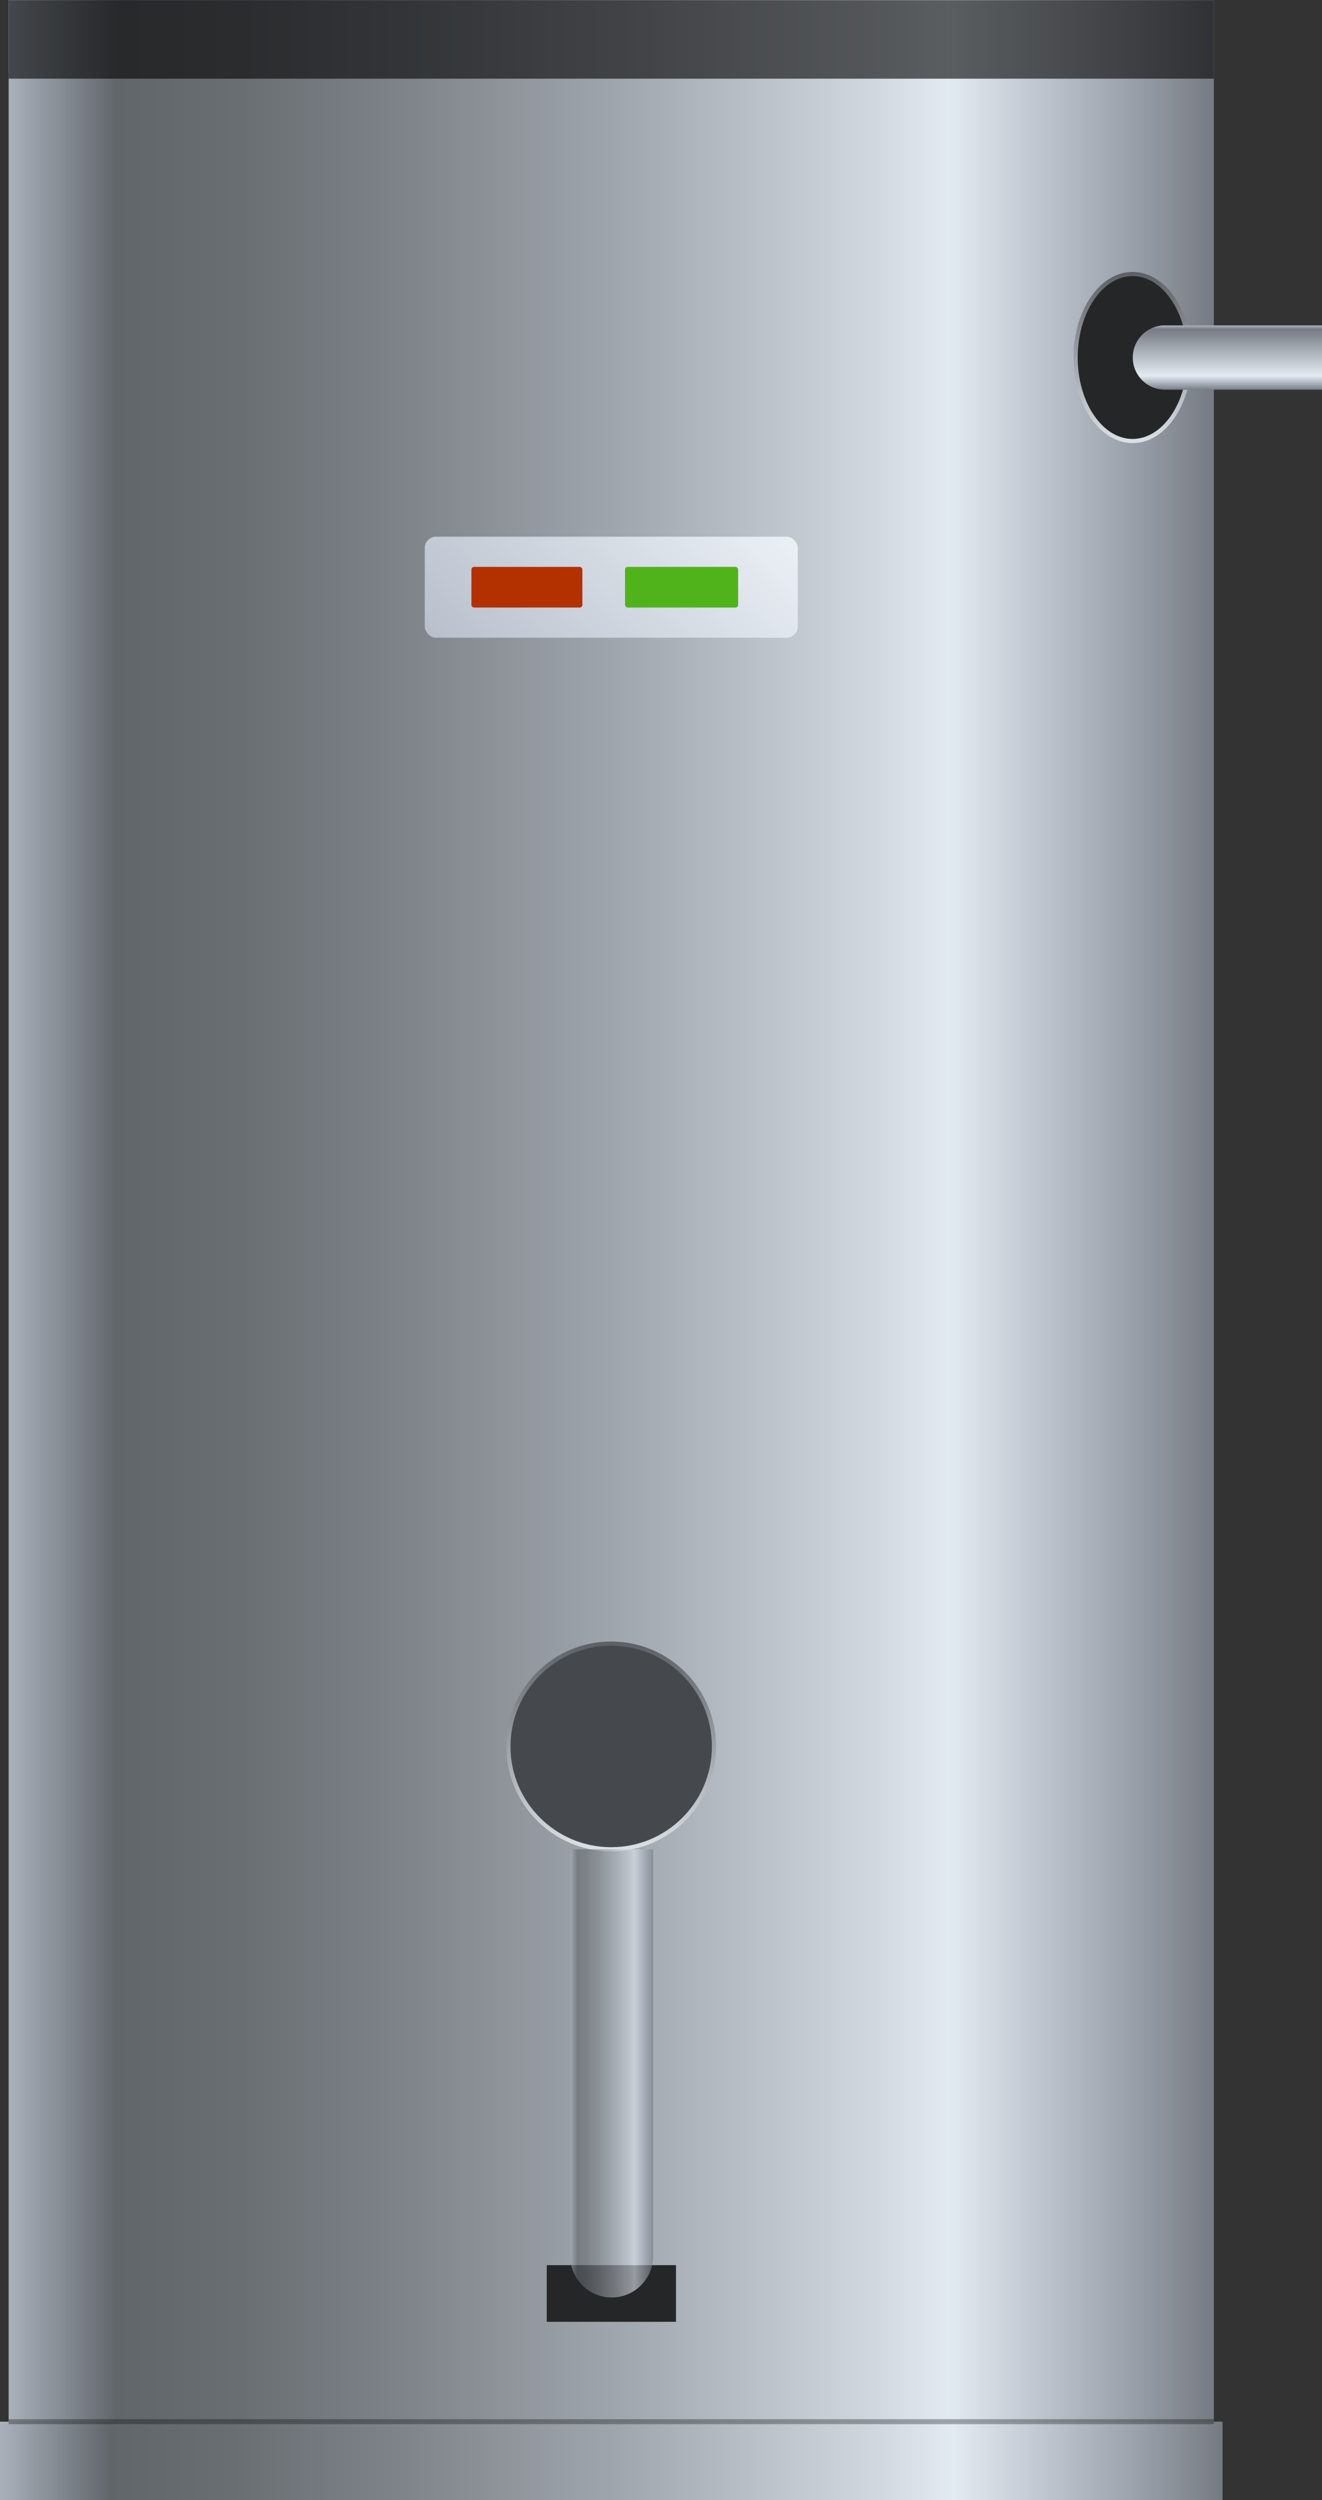 <svg xmlns="http://www.w3.org/2000/svg" xmlns:xlink="http://www.w3.org/1999/xlink" viewBox="0 0 79.36 150"><rect x="0" y="0" width="79.36" height="150" fill="#333333" stroke="none"/><defs><style>.cls-1{fill:url(#未命名的渐变_26);}.cls-2{fill:url(#未命名的渐变_397);}.cls-10,.cls-3{fill:#252628;}.cls-4{fill:url(#未命名的渐变_206);}.cls-13,.cls-5{opacity:0.6;}.cls-6{opacity:0.3;}.cls-7{fill:url(#未命名的渐变_234);}.cls-8{fill:#b33000;}.cls-9{fill:#51b31b;}.cls-10,.cls-12{stroke-miterlimit:10;stroke-width:0.25px;}.cls-10{stroke:url(#未命名的渐变_39);}.cls-11{fill:url(#未命名的渐变_26-2);}.cls-12{fill:#45484d;stroke:url(#未命名的渐变_39-2);}.cls-13{fill:url(#未命名的渐变_397-2);}.cls-14{opacity:0.2;}</style><linearGradient id="未命名的渐变_26" x1="146.87" y1="78.2" x2="74.52" y2="78.2" gradientTransform="translate(-74 -76)" gradientUnits="userSpaceOnUse"><stop offset="0" stop-color="#767b82"/><stop offset="0.07" stop-color="#9ba1ab"/><stop offset="0.22" stop-color="#e2eaf2"/><stop offset="0.94" stop-color="#767b82"/><stop offset="1" stop-color="#a9b1bb"/></linearGradient><linearGradient id="未命名的渐变_397" x1="146.87" y1="148.64" x2="74.52" y2="148.64" gradientTransform="translate(-74 -76)" gradientUnits="userSpaceOnUse"><stop offset="0" stop-color="#767b82"/><stop offset="0.07" stop-color="#9ba1ab"/><stop offset="0.22" stop-color="#e2eaf2"/><stop offset="0.28" stop-color="#d1d8e0"/><stop offset="0.49" stop-color="#a1a7ae"/><stop offset="0.67" stop-color="#7e8489"/><stop offset="0.81" stop-color="#696e73"/><stop offset="0.91" stop-color="#61666b"/><stop offset="1" stop-color="#a9b1bb"/></linearGradient><linearGradient id="未命名的渐变_206" y1="147.64" x2="73.39" y2="147.64" gradientUnits="userSpaceOnUse"><stop offset="0" stop-color="#a9b1bb"/><stop offset="0.09" stop-color="#61666b"/><stop offset="0.19" stop-color="#696e73"/><stop offset="0.33" stop-color="#7e8489"/><stop offset="0.51" stop-color="#a1a7ae"/><stop offset="0.72" stop-color="#d1d8e0"/><stop offset="0.78" stop-color="#e2eaf2"/><stop offset="0.93" stop-color="#9ba1ab"/><stop offset="1" stop-color="#767b82"/></linearGradient><linearGradient id="未命名的渐变_234" x1="43.61" y1="28.32" x2="29.78" y2="42.15" gradientUnits="userSpaceOnUse"><stop offset="0" stop-color="#ebf0f5"/><stop offset="1" stop-color="#b8c0cc"/></linearGradient><linearGradient id="未命名的渐变_39" x1="67.99" y1="26.59" x2="67.99" y2="16.32" gradientUnits="userSpaceOnUse"><stop offset="0" stop-color="#dce1e6"/><stop offset="1" stop-color="#5c6066"/></linearGradient><linearGradient id="未命名的渐变_26-2" x1="-649.64" y1="-1370.13" x2="-653.51" y2="-1370.13" gradientTransform="translate(725.25 1391.58)" xlink:href="#未命名的渐变_26"/><linearGradient id="未命名的渐变_39-2" x1="36.69" y1="111.07" x2="36.69" y2="98.48" xlink:href="#未命名的渐变_39"/><linearGradient id="未命名的渐变_397-2" x1="113.18" y1="200.39" x2="108.21" y2="200.39" xlink:href="#未命名的渐变_397"/></defs><title>Water heater(热水器)</title><g id="图层_2" data-name="图层 2"><g id="图层_6" data-name="图层 6"><g id="Water_heater_热水器_" data-name="Water heater(热水器)"><rect class="cls-1" x="0.52" y="0.01" width="72.35" height="4.38"/><rect class="cls-2" x="0.52" width="72.35" height="145.29"/><rect class="cls-3" x="32.82" y="135.9" width="7.76" height="3.4"/><rect class="cls-4" y="145.29" width="73.39" height="4.71"/><rect class="cls-5" x="0.52" y="0.01" width="72.35" height="4.71"/><rect class="cls-6" x="0.52" y="145.14" width="72.35" height="0.3"/><rect class="cls-7" x="25.5" y="32.2" width="22.39" height="6.06" rx="0.67"/><rect class="cls-8" x="28.3" y="34.01" width="6.66" height="2.44" rx="0.16"/><rect class="cls-9" x="37.52" y="34.01" width="6.79" height="2.44" rx="0.16"/><ellipse class="cls-10" cx="67.99" cy="21.45" rx="3.42" ry="5.01"/><path class="cls-11" d="M71.74,15.77h3.86a0,0,0,0,1,0,0V25.2a1.93,1.93,0,0,1-1.93,1.93h0a1.93,1.93,0,0,1-1.93-1.93V15.77a0,0,0,0,1,0,0Z" transform="translate(95.13 -52.22) rotate(90)"/><circle class="cls-12" cx="36.69" cy="104.78" r="6.17"/><path class="cls-13" d="M34.21,110.95h5a0,0,0,0,1,0,0v24.4a2.49,2.49,0,0,1-2.49,2.49h0a2.49,2.49,0,0,1-2.49-2.49v-24.4A0,0,0,0,1,34.21,110.95Z"/></g></g></g></svg>